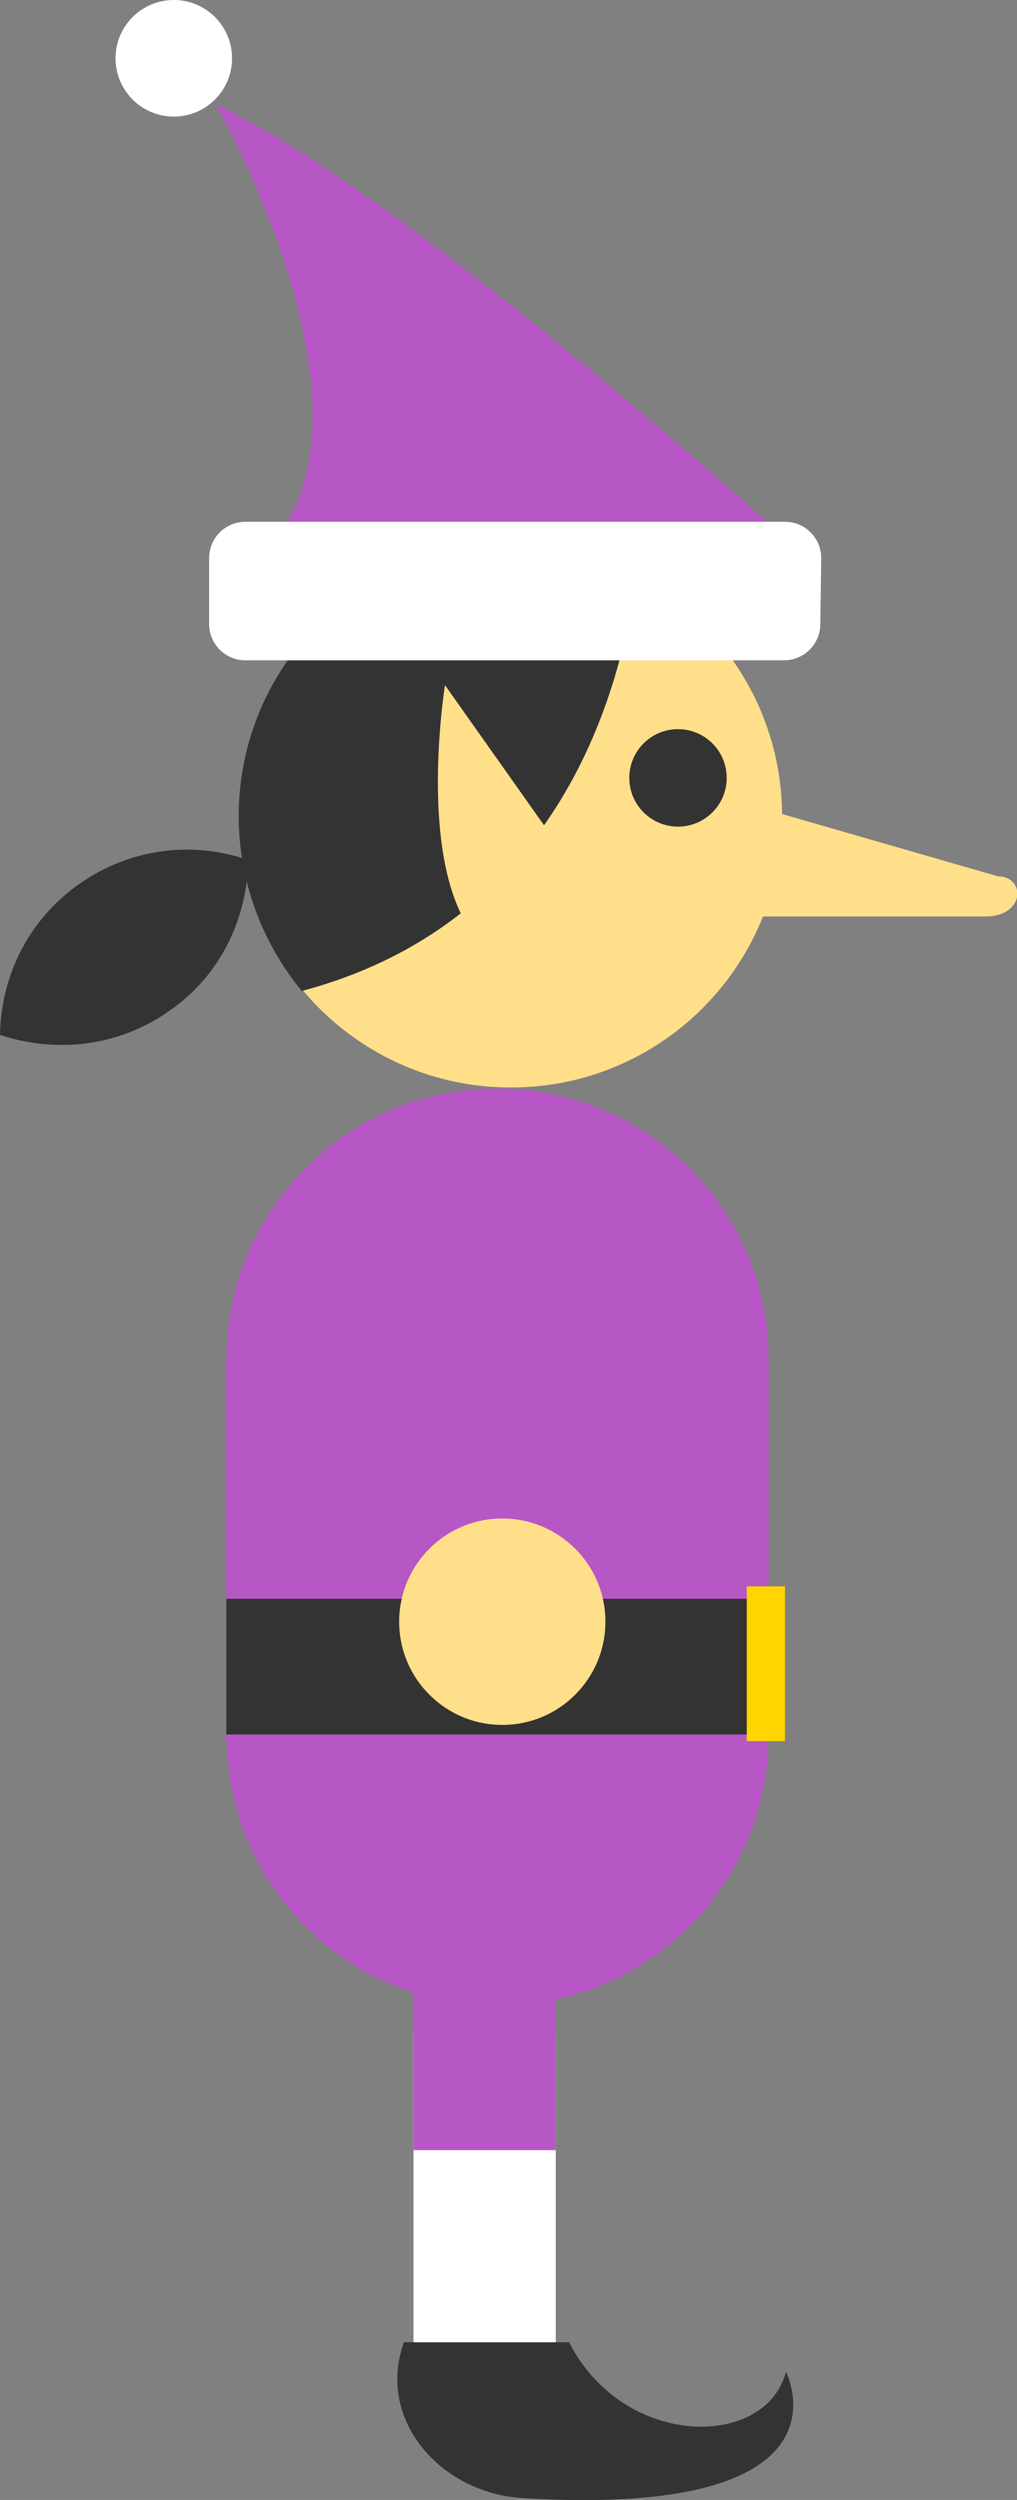 <?xml version="1.0" encoding="utf-8"?>
<!-- Generator: Adobe Illustrator 18.0.0, SVG Export Plug-In . SVG Version: 6.00 Build 0)  -->
<!DOCTYPE svg PUBLIC "-//W3C//DTD SVG 1.1//EN" "http://www.w3.org/Graphics/SVG/1.1/DTD/svg11.dtd">
<svg version="1.1" id="Layer_1" xmlns="http://www.w3.org/2000/svg" xmlns:xlink="http://www.w3.org/1999/xlink" x="0px" y="0px"
	 viewBox="21.7 0 106.5 261.6" enable-background="new 21.7 0 106.5 261.6" xml:space="preserve">
<rect x="21.7" y="0" width="106.5" height="261.6" fill="#808080" stroke="none"/>
<g id="ELF-2">
	<path fill="#B757C5" d="M107,59.1c0,0-41.4-38.1-62.7-48.2c0,0,18.1,31.7,5.9,45.9L107,59.1z"/>
	<path fill="#FFDF8A" d="M103.6,85.4c0,15.7-12.7,28.4-28.4,28.4l0,0c-15.7,0-28.4-12.7-28.4-28.4l0,0C46.8,69.8,59.5,57,75.2,57
		l0,0C90.9,57,103.6,69.8,103.6,85.4L103.6,85.4z"/>
	<path fill="#333333" d="M88.3,60.3c-3.9-2.1-8.4-3.3-13.2-3.3c-15.7,0-28.4,12.7-28.4,28.4c0,6.9,2.5,13.3,6.6,18.3
		C80.4,96.5,86.8,72.1,88.3,60.3z"/>
	<path fill="#FFDF8A" d="M83.3,92.9l-15-21.2c0,0-5.4,33.2,12.9,29.1L83.3,92.9z"/>
	<path fill="#FFFFFF" d="M107.6,65.3c0,2.1-1.7,3.8-3.8,3.8H47.4c-2.1,0-3.8-1.7-3.8-3.8v-6.9c0-2.1,1.7-3.8,3.8-3.8h56.5
		c2.1,0,3.8,1.7,3.8,3.8L107.6,65.3L107.6,65.3z"/>
	<circle fill="#333333" cx="92.7" cy="81.4" r="5.1"/>
	<path fill="#B757C5" d="M102.2,181.5c0,15.7-12.7,28.4-28.4,28.4c-15.7,0-28.4-12.7-28.4-28.4v-39.2c0-15.7,12.7-28.4,28.4-28.4
		c15.7,0,28.4,12.7,28.4,28.4V181.5z"/>
	<polyline fill="#FFFFFF" points="79.9,212.7 79.9,247.8 65,247.8 65,212.7 	"/>
	<path fill="#B757C5" d="M68.4,193.6c9.9,0,11.5,4.9,11.5,10.1V225H65v-24L68.4,193.6z"/>
	<path fill="#333333" d="M64,245.1h17.3c5.7,11.2,20.6,11.2,22.7,3.1c0,0,8,15.4-27.7,13.2C67.7,260.8,61.1,253.1,64,245.1z"/>
	<rect x="45.4" y="167.3" fill="#333333" width="56.8" height="14.2"/>
	<rect x="99.9" y="166" fill="#FFD400" width="4" height="16.2"/>
	<circle fill="#FFFFFF" cx="39.9" cy="6.1" r="6.1"/>
	<circle fill="#FFDF8A" cx="74.3" cy="169.7" r="10.8"/>
	<path fill="#FFDF8A" d="M99.5,84l26.7,7.7c2.9,0,2.9,4.2-1.3,4.2H93L99.5,84z"/>
	<path fill="#333333" d="M39.4,105.8c5.4-3.7,8.2-9.7,8.3-15.8C42,88,35.4,88.7,30,92.5s-8.2,9.7-8.3,15.8
		C27.5,110.2,34,109.6,39.4,105.8z"/>
</g>
<g id="Layer_1_1_">
</g>
</svg>
